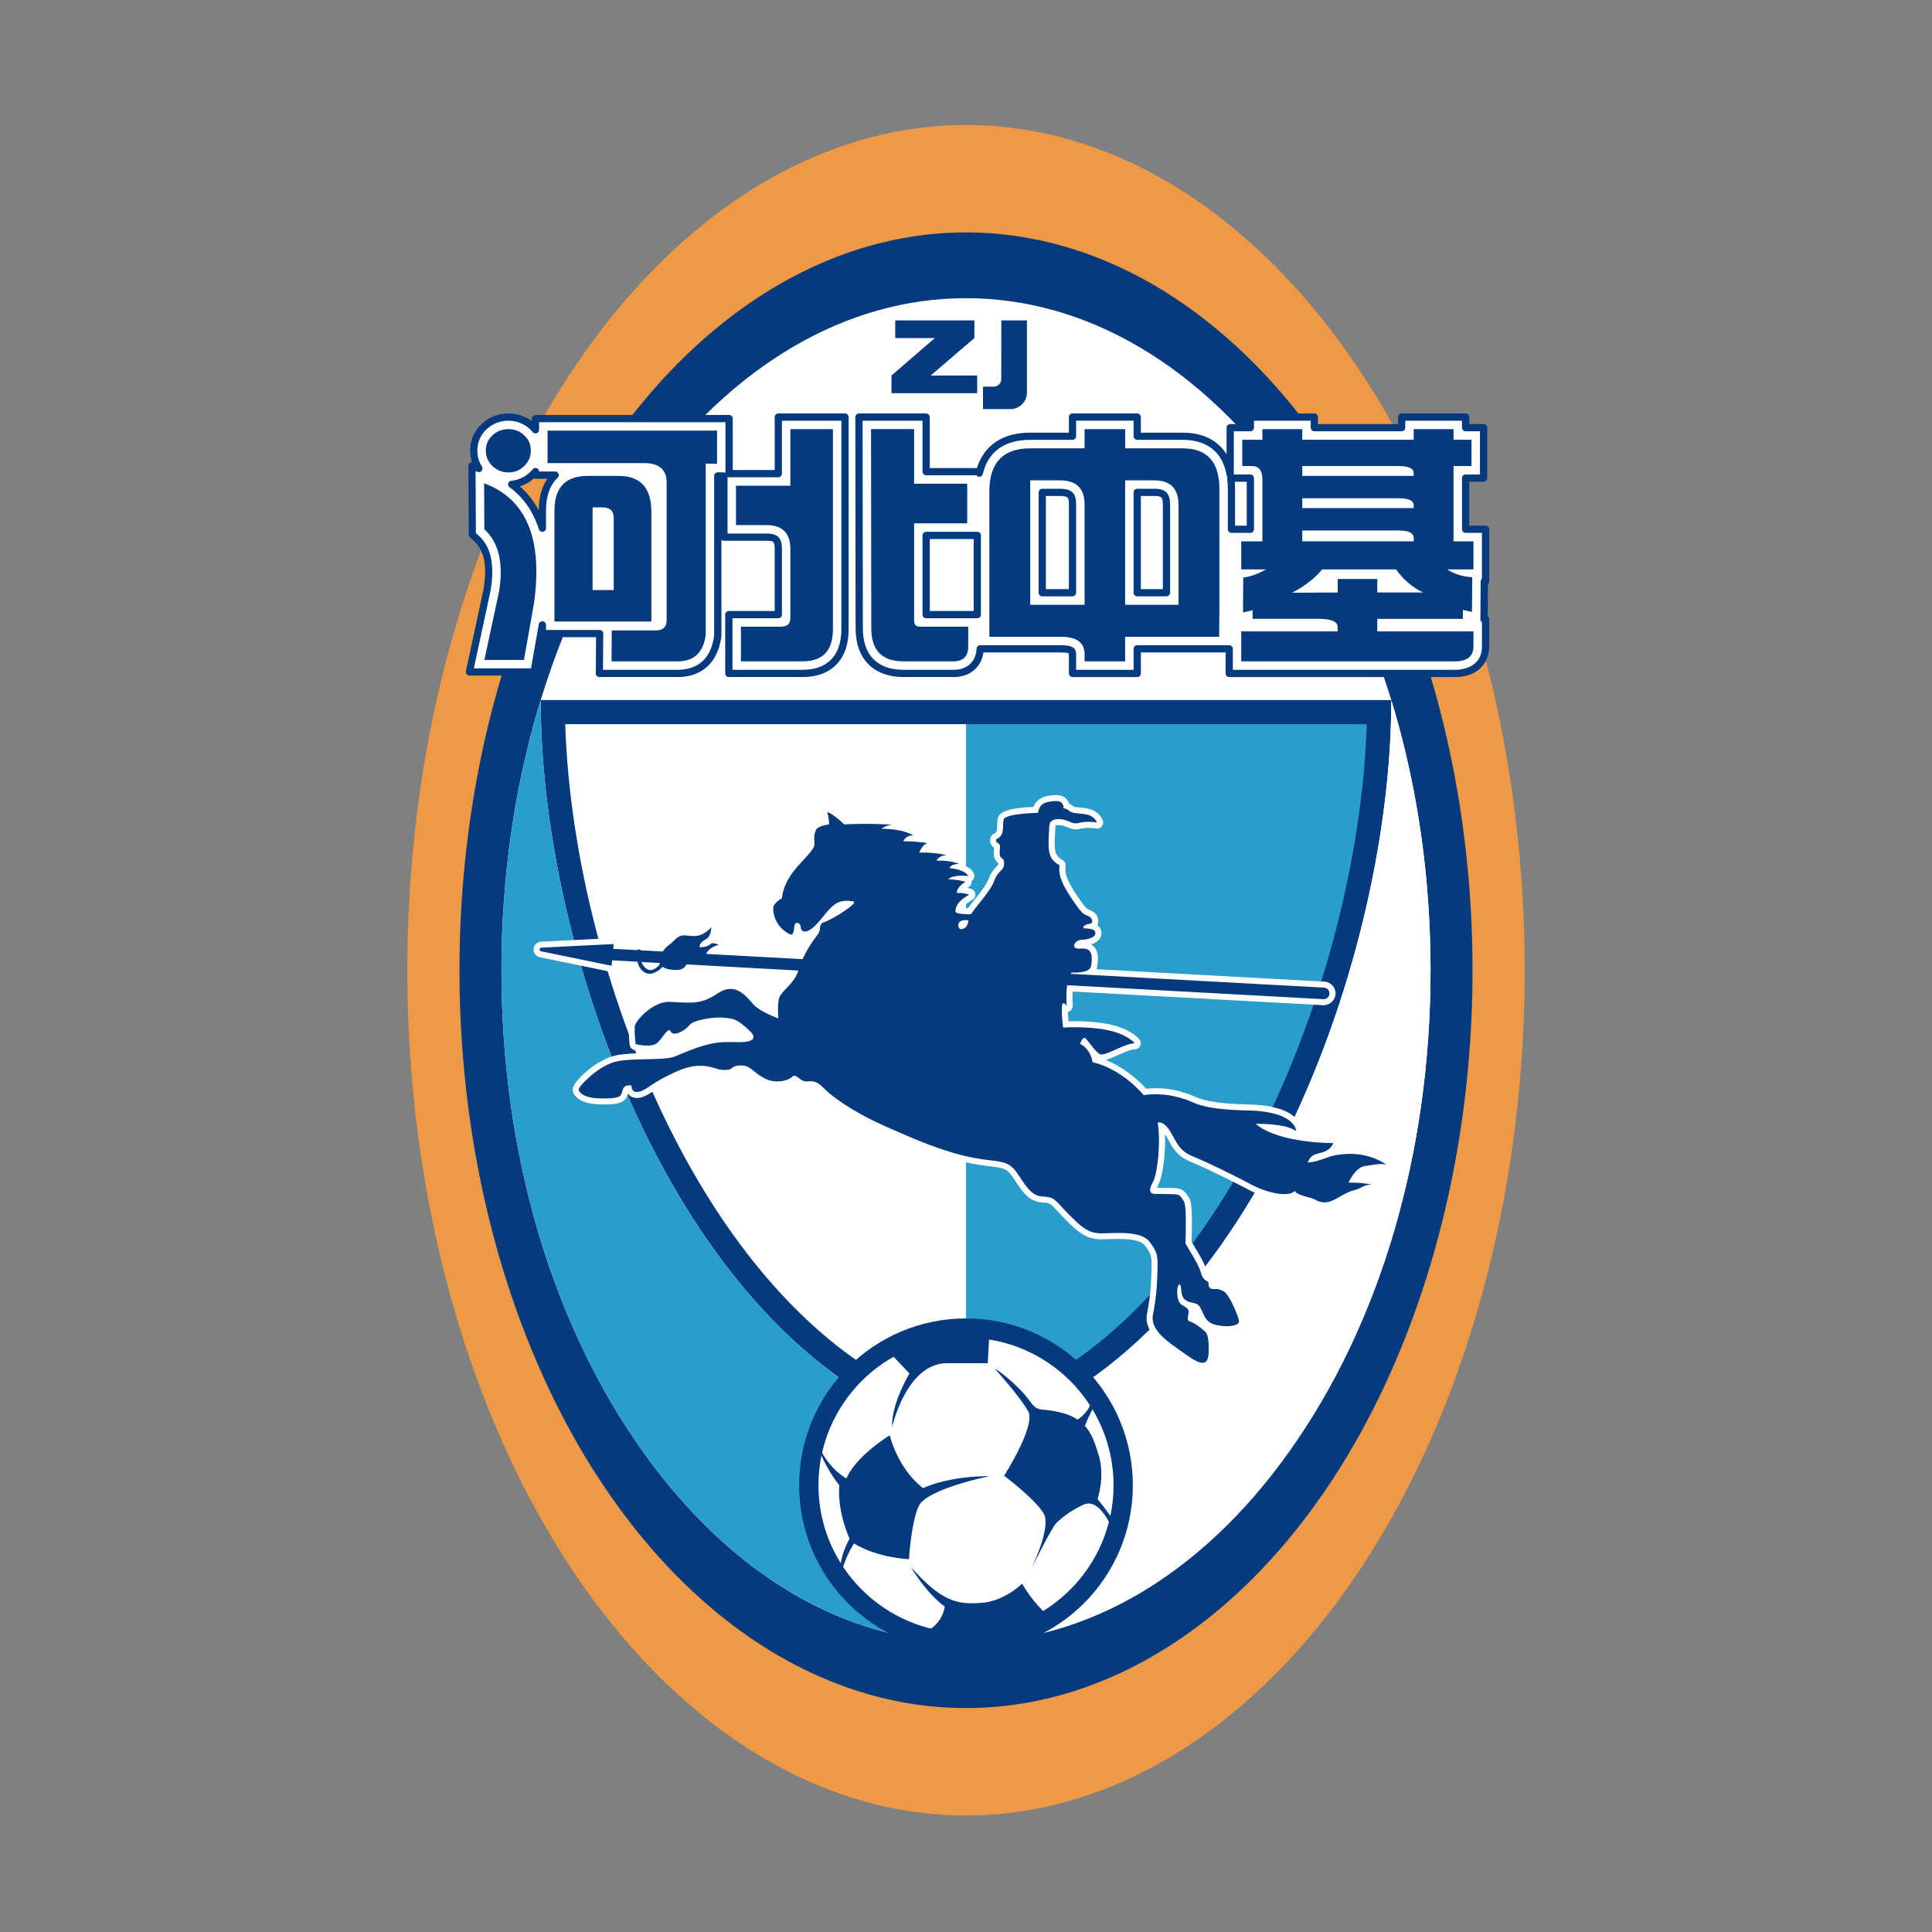 <?xml version="1.0" encoding="utf-8"?>
<!-- Created by @FCLOGO 2022-06-15 23:06:27 . https://fclogo.top/ -->
<!-- FOR PERSONAL USE ONLY NOT FOR COMMERCIAL USE -->
<svg version="1.1" xmlns="http://www.w3.org/2000/svg" xmlns:xlink="http://www.w3.org/1999/xlink" x="0px" y="0px"
	 viewBox="0 0 800 800" enable-background="new 0 0 800 800" xml:space="preserve">
<rect x="0" y="0" width="800" height="800" fill="#808080" stroke="none"/>
<g>
	<g>
		<g>
			<ellipse fill="#EE9946" cx="400" cy="401.76" rx="231.34" ry="350"/>
			<ellipse fill="#053A7E" cx="400" cy="401.76" rx="209.74" ry="305.52"/>
			<path fill="#FFFFFF" d="M400,680.05c-49.92,0-97.38-27.97-133.64-78.76c-37.86-53.03-58.72-123.89-58.72-199.53
				s20.85-146.5,58.72-199.53c36.27-50.79,83.73-78.76,133.64-78.76s97.38,27.97,133.64,78.76
				c37.86,53.03,58.72,123.89,58.72,199.53s-20.85,146.5-58.72,199.53C497.38,652.08,449.92,680.05,400,680.05z"/>
		</g>
		<g>
			<path fill="#053A7E" d="M400,289.88H223.89c0,110.63,62,276.75,176.11,305.32c114.11-28.57,176.11-194.69,176.11-305.32H400z"/>
			<path fill="#299DCC" d="M400,595.19c-114.1-28.56-176.09-194.64-176.11-305.27c-10.65,34.79-16.25,72.67-16.25,111.84
				c0,75.64,20.85,146.5,58.72,199.53c36.27,50.79,83.73,78.76,133.64,78.76V595.19z"/>
			<path fill="#FFFFFF" d="M400,299.86H234.04c1.78,54.93,17.95,117.31,44.03,168.94c15.26,30.22,33.18,55.46,53.25,75.04
				c21.14,20.62,44.24,34.41,68.68,41.03V299.86z"/>
			<path fill="#FFFFFF" d="M400,595.19c114.1-28.56,176.09-194.64,176.11-305.27c10.65,34.79,16.25,72.67,16.25,111.84
				c0,75.64-20.85,146.5-58.72,199.53c-36.27,50.79-83.73,78.76-133.64,78.76V595.19z"/>
			<path fill="#299DCC" d="M400,299.86h165.95C564.18,354.8,548,417.17,521.93,468.8c-15.26,30.22-33.18,55.46-53.25,75.04
				c-21.14,20.62-44.24,34.41-68.68,41.03V299.86z"/>
		</g>
	</g>
	<g>
		<path fill="#FFFFFF" d="M575.45,480.19c-0.28-0.21-6.95-5.16-17.06-4.89c-1.85,0.05-3.39,0.2-4.71,0.4
			c0.27-0.43,0.52-0.91,0.73-1.44c0.31-0.77,0.22-1.65-0.25-2.34c-0.47-0.69-1.21-1.08-2.09-1.09c-0.12,0-6.25,0.03-13.28-1.06
			c0.28-0.41,0.44-0.9,0.43-1.42c0-1.08-0.66-10.59-22.33-11.02c-15.58-0.31-20.03-2.28-22.97-3.58c-0.76-0.34-1.48-0.66-2.28-0.91
			l-0.22-0.07c-3.52-1.1-8.74-2.73-16.82-1.96c-2.23-2.46-8.34-8.56-16.79-11.91c1.47-0.37,3.17-1.13,5.13-2.01
			c2.37-1.06,5.32-2.38,6.99-2.41c0.95-0.01,1.8-0.56,2.21-1.41c0.41-0.85,0.3-1.86-0.28-2.61c-0.36-0.46-3.73-4.53-12.81-6.37
			c-6.23-1.27-13.09-1.3-16.61-1.21c-0.12-1.26-0.22-2.66-0.25-3.92c0.09-0.02,0.19-0.04,0.28-0.07c1.09-0.36,1.8-1.41,1.72-2.56
			c0-0.03-0.2-2.78-0.04-5.76l103.71,5.66c2.65,0.13,4.99-1.93,5.15-4.62c0.14-2.68-1.93-4.99-4.61-5.15l-94.33-5.14
			c0.13-0.35,0.23-0.74,0.28-1.16c0.32-2.5,0.76-5.93-1.39-8.17c-0.35-0.37-0.75-0.67-1.19-0.93c1.28-0.39,2.47-1,3.26-1.89
			c0.78-0.87,1.15-1.95,1.04-3.07c-0.16-1.47-0.82-2.4-1.68-3c0.17-0.33,0.29-0.7,0.35-1.09c0.33-2.08-1.06-4.23-3.3-5.11
			l-0.24-0.09c-1.26-0.49-1.68-0.65-5.73-6.72c-4.42-6.64-4.52-9.23-4.23-11.52c0.14-1.09-0.48-2.15-1.47-2.6
			c-0.02-0.01-2.15-0.99-2.68-3.12c-0.56-2.27-0.37-5.47-0.19-8.29c0.06-0.9,0.11-1.75,0.13-2.53c0-0.06,0.01-0.1,0.01-0.11
			c0.38-0.34,2.54-0.53,4.98,0.64c2.54,1.22,4.07,0.9,5.56,0.59c1.27-0.26,2.84-0.59,6.36-0.07c0.87,0.13,1.75-0.21,2.31-0.9
			c0.56-0.69,0.71-1.62,0.39-2.45c-0.15-0.39-1.54-3.8-5.63-4.77c-1.59-0.38-3.02-0.51-4.17-0.62c-0.87-0.08-1.77-0.16-2.14-0.32
			c-0.25-0.11-0.41-0.23-0.67-0.43c-0.33-0.26-0.75-0.59-1.35-0.86c-0.18-0.6-0.5-1.24-1.03-1.83c-0.77-0.85-2.24-1.84-4.87-1.68
			c-2.24,0.13-7.13,0.42-8.86,4.92c-13.86,0.44-14.51,3.61-14.77,4.84c-0.2,0.95-0.22,1.89-0.24,2.81
			c-0.06,2.47-0.24,2.97-1.19,3.35c-0.38,0.16-0.72,0.4-0.99,0.72c-0.24,0.28-0.98,1.33-0.71,2.79c0.13,0.68,0.52,1.62,1.63,2.41
			c-0.02,0.19-0.04,0.42-0.06,0.6c-0.1,0.85-0.21,1.9,0.04,3.01c0.35,1.54,1.23,2.29,1.72,2.67c0,0.09,0,0.2-0.01,0.36
			c-0.03,0.47-0.09,0.55-0.82,1.29c-0.87,0.88-2.18,2.22-3.13,4.91c-0.84,2.39-3.73,6.01-6.06,8.91c-0.97,1.22-1.86,2.32-2.55,3.28
			c-0.79-0.02-1.56-0.06-2.19-0.13c0.5-0.84,1.6-1.95,4.02-3.32c0.85-0.48,1.34-1.41,1.26-2.38c-0.08-0.97-0.72-1.81-1.64-2.14
			c-0.14-0.05-0.77-0.27-1.67-0.48c0.18-0.13,0.38-0.26,0.6-0.4c0.81-0.52,1.25-1.45,1.14-2.41c0-0.01,0-0.02,0-0.03
			c0.22-0.15,0.43-0.33,0.6-0.54c0.52-0.65,0.68-1.52,0.42-2.32c-0.2-0.62-0.96-2.19-3.69-3.44c0.02-0.06,0.04-0.12,0.05-0.18
			c0.27-1.15-0.3-2.34-1.37-2.84c-0.22-0.1-1.49-0.67-3.73-1.1c0.09-1.12-0.6-2.19-1.69-2.55c-0.13-0.04-2.45-0.81-6.85-1.13
			c0.33-0.43,0.53-0.97,0.53-1.54c-0.01-1.16-0.81-2.16-1.94-2.42c-0.08-0.02-1.35-0.3-3.92-0.54c0.06-0.8-0.28-1.6-0.93-2.12
			c-0.31-0.25-2.53-1.9-7.81-2.8c-0.12-1.19-1.08-2.14-2.3-2.24c-0.36-0.03-8.75-0.64-19.12-0.19c-1.74-1.62-5.12-4.5-7.52-4.98
			c-0.88-0.17-1.78,0.14-2.36,0.81c-0.59,0.67-0.77,1.61-0.48,2.46c0,0.01,0.31,0.92,0.51,2.2c-2,0.5-4.34,1.51-5.12,3.5
			c-0.86,2.19-1.01,3.37-0.79,6.02c0.1,1.16,0.11,1.25-6.08,8c-5.38,5.87-6.82,11.14-7.2,13.63c-1.42,0.97-3.42,2.69-3.7,4.88
			c-0.41,3.24,1.03,9.34,6.71,12.9c0.76,0.54,2.63,1.81,4.54,0.91c0.84-0.39,1.37-1.05,1.7-1.79c0.35,0.27,0.74,0.49,1.17,0.63
			c0.9,0.31,1.85,0.32,2.85,0.04c-1.16,1.63-2.57,3.77-3.95,6.56l-31.32-1.71c0.29-0.35,0.49-0.78,0.56-1.25
			c0.14-1.02-0.35-2.03-1.26-2.53c-0.45-0.25-1.47-0.76-2.64-0.96c0.74-1.58,0.92-3.28,0.84-4.4c-0.07-1.05-0.79-1.92-1.8-2.22
			c-1-0.29-2.1,0.08-2.72,0.92c-0.01,0.01-0.84,1.12-2.55,2.03c-1.5,0.8-2.73,0.71-5.6,0.42l-0.36-0.04
			c-3.39-0.34-5.33,1.57-6.75,2.97c-0.45,0.45-0.88,0.87-1.31,1.18c-0.81,0.6-1.79,1.37-2.67,2.43l-7.07-0.39
			c-1.26-0.56-2.26-0.45-2.98-0.16l-6.59-0.36c-0.08-0.5-0.3-0.97-0.66-1.35c-0.5-0.53-1.2-0.8-1.93-0.77l-29.94,1.5
			c-1.67,0.07-2.98,1.32-3.12,2.99c-0.14,1.66,0.95,3.12,2.59,3.46l29.22,6c0.7,0.14,1.42-0.02,1.99-0.44
			c0.54-0.4,0.89-0.99,0.99-1.64l6.4,0.35c1.61,3.88,4.81,5.2,7.26,5.08c1.91-0.09,3.97-1.19,5.43-2.38
			c1.17,0.43,2.86,0.79,5.24,0.81c0.02,0,0.03,0,0.04,0c2.92,0,4.49-1.14,5.43-2.23l41.18,2.25c-0.83,1.21-1.85,2.28-2.85,3.32
			c-1.74,1.82-3.38,3.54-3.83,5.85c-0.28,1.47-0.37,3.11-0.37,4.56c-2.31-1.07-4.74-2.44-5.85-3.68c-0.22-0.24-0.44-0.5-0.68-0.77
			c-2.81-3.24-8.66-9.97-17.17-4.28c-5.72,3.83-8.47,3.69-15.83,3.31c-1.01-0.05-2.09-0.11-3.26-0.16c-0.06,0-0.11,0-0.17,0
			c-7.93,0.22-16.24,8.92-16.38,12.81c-0.09,2.48,0.36,7.24,0.38,7.44c0.1,1.05,0.85,1.92,1.86,2.18c1.33,0.34,8.12,1.89,11.39-1.15
			c0.99-0.92,1.86-2.08,2.63-3.11c0.13-0.18,0.29-0.38,0.45-0.59c0.49,0.3,1.06,0.49,1.68,0.56c3.13,0.37,7.17-2.4,8.74-4.44
			c1.18-1.27,8.67-2.59,12.13-2.15c0.37,0.05,0.72,0.09,1.06,0.12c2.51,0.28,3.65,0.41,7.98,4.53c0.12,0.1,0.22,0.2,0.31,0.29
			c-0.68,0.12-1.78,0.23-3.52,0.19l-0.22-0.01c-7.62-0.17-11.82-0.27-26.35,5.99c-1.89,0.9-6.54,0.99-11.04,1.08
			c-4.15,0.08-8.43,0.16-12.18,0.81c-8.49,1.46-18.54,11.1-18.49,14.21c0.03,2.13,2.25,5.83,10.37,6.16
			c6.01,0.24,11.08,0.13,12.25-3.61c0.08-0.25,0.15-0.51,0.22-0.76c0-0.02,0.01-0.04,0.01-0.05c0.47,0.67,1.14,1.22,2.02,1.53
			c2.67,0.94,5.47-0.43,9.12-2.96c3.48-2.41,9.02-5.16,12.16-6.32c2.96-1.1,7.08-2.11,12.57-0.26c3.15,1.18,6.88,0.71,8.18-0.14
			c0.14-0.09,0.3-0.22,0.49-0.38c0.32-0.27,0.85-0.73,2.84-0.63c1.11,0.06,1.89,0.65,3.41,1.88c1.3,1.05,2.91,2.35,5.27,3.45
			c5.05,2.35,10.41,1.16,13.06-0.76c0.08,0.06,0.16,0.12,0.23,0.18c0.86,0.67,1.94,1.5,3.35,1.76c0.8,0.15,1.55,0.11,2.21,0.08
			c1.43-0.07,2.37-0.12,4.02,1.64c3.73,3.98,12.5,10.39,25.96,16.41c13.15,5.89,25.01,10.97,36.93,13.38c3.31,0.67,5.99,1,8.14,1.26
			c5.41,0.66,7.04,0.87,9.5,4.61c4.33,6.58,6.71,10.2,12.79,10.42c2.52,0.09,2.97,0.58,5.46,3.33c0.8,0.88,1.79,1.97,3.05,3.23
			c4.97,4.99,8.56,8.59,15.08,8.64c0.95,0.01,2.06-0.03,3.28-0.07c4.71-0.15,12.6-0.4,14.86,2.52c2.99,3.86,2.97,4.7,2.83,10.12
			l-0.02,0.7c-0.13,5.5-0.49,10.59-1.83,17.54c-1.46,7.64,6.4,13.12,12.14,17.12c0.56,0.39,1.1,0.77,1.62,1.14
			c3.28,2.34,6.42,4.57,9.21,4.57c0.73,0,1.43-0.15,2.11-0.5c2.88-1.46,2.95-5.38,2.97-6.67c0.08-4.97-0.4-7.44-1.37-9
			c2.89,1.06,9.74,1.75,12.58-0.67c1.08-0.93,1.55-2.23,1.29-3.59c-0.4-2.01-4.25-12.65-8-14.12c-0.47-0.19-0.76-0.32-0.97-0.43
			c-1.14-0.55-1.67-0.6-3.65-0.62c0-0.02,0-0.04,0-0.06l-0.02-0.23c-0.15-1.76-1.49-2.48-1.99-2.76c-0.37-0.2-0.76-0.41-1.17-1.88
			c-0.88-3.14-3.38-7.26-5.21-10.27c-0.41-0.68-0.8-1.32-1.07-1.8c0.01-0.22,0.01-0.47,0.02-0.74c0.34-12.91-0.12-16.02-1.14-17.49
			c-0.18-0.27-0.34-0.52-0.48-0.75c-1.09-1.77-2.29-3.24-5.87-3.32c-2.15-0.05-4.12-0.07-5.75-0.09l-1.18-0.01
			c0.12-0.29,0.29-0.66,0.55-1.13c1.96-3.52,3.14-13.3,2.81-21.11c0.51,0.8,0.96,1.62,1.43,2.49c1.69,3.14,3.61,6.7,8.99,8.9
			c6.04,2.47,17.83,8.22,23.94,11.53c5.32,2.88,14.02,5.76,19.16,3.7c1.16,0.69,2.89,1.3,5.38,1.95c1.4,0.33,2.03,0.65,2.69,1
			c1.25,0.65,2.31,1.11,4.69,1.15c2.67-0.01,5.24-1.43,7.74-2.86c1.55-0.88,3.15-1.8,4.38-2.08c1.96-0.44,3.19-1.07,4.17-1.58
			c1.03-0.53,1.65-0.85,2.98-0.93c1.25-0.08,2.25-1.07,2.34-2.33c0.08-1.25-0.77-2.37-2-2.62c-0.14-0.03-2.38-0.47-5.41-0.68
			c0.87-1.04,1.82-1.84,2.65-1.94c1.15-0.14,2.13-0.29,3.02-0.43c2.1-0.33,3.37-0.53,4.98-0.24c1.14,0.21,2.27-0.39,2.74-1.45
			C576.7,482.13,576.38,480.89,575.45,480.19z"/>
		<path fill="#053A7E" d="M565.19,482.83c3.92-0.47,5.93-1.17,8.75-0.64c0,0-6.14-4.64-15.49-4.39c-9.35,0.26-9.88,2.96-16.94,3.58
			c0,0,0.61-2.25,2.65-3.2c2.04-0.95,6.28-0.8,7.92-4.85c0,0-22.55,0.22-32.1-7.96c0,0,12.03-0.39,16.74,2.99
			c0,0-0.03-8.14-19.89-8.53c-19.85-0.39-22.45-3.51-25.95-4.6c-3.5-1.09-8.84-2.84-17.32-1.79c0,0-8.69-10.74-21.16-13.62
			c0,0-0.43-4.98-5.13-7.61c0,0,1.08-3.4,2.31-2.16c1.23,1.22,3.74,5.08,5.71,6.4c1.98,1.32,10.09-4.38,14.59-4.45
			c0,0-2.9-3.74-11.34-5.46c-8.45-1.72-18.32-1.06-18.32-1.06s-0.93-6.54-0.37-9.67c0,0,0.64-1.21,1.83,0.72
			c0,0-0.34-4.57,0.19-8.58l106.11,5.79c1.32,0.07,2.45-0.94,2.52-2.26c0.07-1.32-0.94-2.45-2.26-2.52l-104.92-5.72
			c0.15-0.21,0.29-0.4,0.46-0.56c0,0,7.62,0.65,8.06-2.83s0.85-7.48-4.23-7.07c-5.08,0.42-2.32-3.61,0.14-3.62
			c2.46-0.01,6-0.95,5.81-2.79c-0.2-1.85-2.13-1.77-4.15-1.92c-2.02-0.15,0.02-1.82,1.75-1.92c1.72-0.1,1.39-2.5-0.65-3.29
			s-2.47-0.75-7.15-7.76c-4.67-7.02-5.02-10.17-4.63-13.22c0,0-3.25-1.38-4.1-4.8c-0.85-3.42-0.25-8.17-0.13-11.52
			c0.12-3.35,4.92-3.38,8.56-1.64c3.63,1.74,3.48-0.84,11.2,0.3c0,0-0.96-2.53-3.87-3.22c-2.91-0.69-5.29-0.46-6.71-1.07
			c-1.42-0.6-1.52-1.48-3.33-1.6c0,0,0.53-3.25-3.47-3.01c-4,0.23-6.56,1.08-7.05,4.88c0,0-13.72,0.17-14.28,2.89
			c-0.56,2.71,0.67,6.51-2.94,7.97c0,0-0.76,0.92,0.74,1.76c1.49,0.84,0.25,3.08,0.66,4.9c0.41,1.81,1.97,0.9,1.77,3.76
			c-0.2,2.86-2.57,2.56-4.09,6.86c-1.52,4.3-7.81,10.87-9.63,13.85c0,0-6.44,0.14-6.43-1.14c0.01-1.29,0.17-3.84,5.7-6.97
			c0,0-2.76-1-5.05-0.65c0,0-0.71-2.01,3.49-4.69c0,0-2.31-0.78-7.08-1.07c0,0,1.21-1.93,8.2-1.36c0,0-0.81-2.51-7.77-3.24
			c0,0,0.72-1.83,4.08-1.72c0,0-3.34-1.55-9.45-1.37c0,0,1.27-2.4,4.29-2.18c0,0-3.84-1.3-11.41-1.14c0,0,1.24-3.38,3.39-3.9
			c0,0-3.12-0.72-10.01-0.8c0,0,0.98-2.6,4.16-2.36c0,0-3.4-2.73-13.22-2.82c0,0,2.12-1.55,4.49-1.67c0,0-9.06-0.67-19.88-0.13
			c0,0-4.71-4.61-7.06-5.07c0,0,0.83,2.35,0.79,5.08c0,0-4.72,0.52-5.44,2.36s-0.82,2.62-0.63,4.89c0.19,2.27-0.01,2.57-6.72,9.9
			c-6.72,7.33-6.69,13.42-6.69,13.42s-3.33,1.82-3.58,3.71c-0.24,1.89,0.41,7.27,5.62,10.51c2.21,1.57,2.78,0.84,3.01-2.18
			c0.22-3.02,2.65-1.91,2.73,0.03c0.08,1.93,2.56,3.48,7.6-2.5c5.04-5.99,7-9.59,14.11-8.26c2.5,0.53-8.08,7.12-11.87,8.56
			c-1.9,0.48-1.73,1.62-2.06,3.59c-0.26,1.6-3.91,4.77-7.04,11.78L292.46,395c0,0,0,0,0-0.01c0.55-1.75,2.86-3.19,5.11-3.71
			c0,0-2.25-1.25-3.15-0.48c-0.9,0.77-2.44,1.53-4.75,1.4c0,0-0.26-1.72,2.41-3.15c2.67-1.42,2.42-5.15,2.42-5.15
			s-1.08,1.54-3.41,2.78c-2.32,1.23-4.29,0.97-7.38,0.66c-3.09-0.31-4.29,2.18-6.33,3.68c-1.06,0.77-2.14,1.7-2.94,2.98l-9.14-0.5
			c0-0.03,0.01-0.06,0.01-0.1c-0.05,0-0.98-0.59-1.52,0.02l-9.86-0.53l0.19-1.98l-29.97,1.5c-0.9,0.04-1,1.32-0.12,1.5l29.22,6
			l0.22-2.26l10.5,0.58c0.02,0.07,0.03,0.14,0.05,0.22c0.97,3.68,3.41,4.85,5.24,4.77c1.83-0.09,4.3-1.81,5.09-2.94
			c0,0,1.33,1.35,5.71,1.37c2.77,0.01,3.56-1.24,4.25-2.3l46.26,2.53c-0.08,0.25-0.16,0.48-0.25,0.74
			c-1.97,5.32-7.21,7.85-7.85,11.19c-0.64,3.34-0.15,7.9-0.15,7.9s-7.57-2.68-10.38-5.82c-2.81-3.14-7.35-9.5-14.6-4.64
			c-7.26,4.85-10.57,4-20.58,3.57c-6.87,0.19-13.87,8.08-13.96,10.41c-0.09,2.35,0.37,7.11,0.37,7.11s6.63,1.7,9.06-0.55
			c2.42-2.26,4.52-6.91,5.52-4.64c1,2.26,5.92-0.31,7.72-2.65c1.8-2.34,10.83-3.54,14.41-3.08c3.58,0.46,4.96,0.1,10.4,5.29
			c2.88,2.61,2.73,5-4.95,4.83c-7.68-0.18-11.36-0.32-25.44,5.74c-4.27,2.02-15.82,0.71-23.86,2.09
			c-8.04,1.38-16.44,10.58-16.42,11.71c0.02,1.13,1.91,3.46,7.98,3.7c6.07,0.24,9.22-0.11,9.76-1.85c0.55-1.75,0.62-3.99,4.18-3.42
			c0,0-0.15,2.02,1.28,2.52c1.44,0.51,3.34-0.22,6.86-2.66c3.52-2.44,9.19-5.3,12.72-6.61c3.54-1.31,8.16-2.33,14.31-0.26
			c2.6,0.98,5.45,0.42,5.93,0.11c0.47-0.31,1.33-1.59,4.83-1.42c3.51,0.18,4.87,3.35,9.61,5.56c4.74,2.21,9.67,0.49,11.04-0.95
			c1.36-1.43,3.01,1.56,5,1.93c1.99,0.36,4.3-1.05,7.6,2.47s11.79,9.85,25.15,15.84c13.36,5.99,24.93,10.89,36.41,13.21
			c11.47,2.32,14.93,0.41,19.23,6.95c4.3,6.54,6.11,9.13,10.8,9.29c4.68,0.17,5.07,2.15,10.2,7.29c5.12,5.15,7.99,7.87,13.33,7.91
			c5.34,0.04,16.43-1.32,20.1,3.42c3.67,4.75,3.48,6.23,3.34,12.41c-0.15,6.18-0.58,11.26-1.87,17.95
			c-1.28,6.68,7.26,11.84,12.75,15.76c5.49,3.91,10.22,7.09,10.35-0.6c0.13-7.69-1.23-7.97-1.99-8.7c-0.76-0.73-3.87-3.17-5.84-3.75
			c-1.96-0.57,0.36-3.7-0.84-5.13c-1.21-1.44-3.04-1.35-3.83-3.49c-0.79-2.14-0.85-6.74,0.65-6.76c0.82,1.93,0,5.03,2.37,6.62
			c2.36,1.59,4.55,0.37,6.11,3.24c1.56,2.87,1.77,5.36,5.35,6.67c3.58,1.31,11.08,1.2,10.56-1.43s-4.32-11.44-6.46-12.27
			c-2.14-0.84-1.02-0.86-4.3-0.87c-1.83-0.07-1.82-1.44-1.92-2.57c-0.1-1.14-1.97-0.25-3.08-4.17c-1.1-3.92-5.5-10.33-6.39-12.14
			c0.06-2.96,0.56-15.66-0.67-17.41c-1.22-1.76-1.31-2.93-4.35-2.99c-3.04-0.07-5.71-0.08-7.58-0.11c-1.87-0.03-3.01-1.08-0.93-4.83
			c2.08-3.74,3.32-17.13,2.02-24.67c0,0,2.11-0.96,4.8,3.02c2.69,3.98,3.42,8.35,9.53,10.84c6.11,2.49,17.98,8.29,24.19,11.65
			c6.21,3.36,15.48,5.72,18.44,2.68c0,0-0.94,1.06,5.48,2.73c3.87,0.9,3.33,2.03,6.85,2.08c3.53,0.05,7.9-4.05,11.54-4.87
			c3.64-0.82,4.16-2.36,7.55-2.57c0,0-4.54-0.9-9.37-0.71C558.38,489.66,561.28,483.29,565.19,482.83z M269.79,401.67
			c-1.18,0.25-3.21-0.71-4.15-3.31l7.57,0.41c0,0,0,0.01,0.01,0.02C273.18,400.31,270.43,401.53,269.79,401.67z M400.98,381.07
			c0,0,0.01,3.33-2.93,3.69C396.55,384.95,395.29,380.36,400.98,381.07z"/>
	</g>
	<g>
		<g>
			<path fill="#FFFFFF" d="M322.28,196.13h-20.37v-22.82h-80.17v4.62c-0.39-0.47-0.82-0.93-1.29-1.36
				c-2.74-2.54-6.17-3.88-9.91-3.88c-3.81,0-7.27,1.34-10.01,3.88c-2.85,2.64-4.35,6.09-4.35,9.98c0,2.72,0.74,5.24,2.15,7.43
				l-2.9-1.07l0.15,28.45l1.62,1.48c4.72,4.3,6.19,11.35,4.47,21.54l-7.29,33.85h26.77l3.45-19.51v3.62h23.72l-0.13,16.5h32.79
				l0.05,0c9.13-0.19,14.87-5.64,16.15-15.34l0.04-0.33v-66.12l2.54,0.06v25.3h17.52c3.92,0,4.99,1.05,4.99,4.89v27.19H301.8v24.35
				h30.56c5.47,0,9.8-1.58,12.85-4.7c3.23-3.3,4.8-8.11,4.67-14.3v-87.14h-27.61V196.13z M224.59,211.31v7.42
				c-2.44-7.69-6.68-13.76-12.7-18.17c3.26-0.29,6.22-1.66,8.63-3.98c0.44-0.42,0.85-0.86,1.22-1.32v1.5h8.14
				C226.44,200.04,224.59,204.98,224.59,211.31z"/>
			<path fill="#FFFFFF" d="M615.13,240.76v-21.6h-8.25v-21.18h7.44v-20.89h-7.44v-4.38h-26.49v4.38h-36.15v-4.38h-26.49v4.38h-8.35
				v19.44c-0.78-4.37-2.48-7.92-5.1-10.57c-3.5-3.52-8.43-5.31-14.66-5.31H470.9v-7.95h-26.8v7.95h-17.52
				c-11.46,0-18.75,5.37-21.08,15.3v-0.63h-22v-22.61h-27.82l0.11,87.5c0,11.85,6.68,18.64,18.34,18.64h20.1
				c0.16,0,0.32,0.01,0.47,0.01c3.39,0,6.12-0.98,8.12-2.92c1.87-1.81,2.89-4.26,3.06-7.28h33.54c4.68,0,4.68,1.19,4.68,2.24v7.95
				h26.8v-10.19h38.09v10.19h93.41c6.16,0,12.74-2.94,12.74-11.21v-11.21h-0.63l0.11-15.68H615.13z M404.68,254.5H383.5v-32.79
				h21.18V254.5z M444.1,245.43h-12.52v-41.55h7.23c4.53,0,5.29,1.54,5.29,4.99V245.43z M483.01,245.43H470.9v-41.55h7.03
				c3.95,0,5.09,1.19,5.09,5.29V245.43z M517.75,219.15h-7.84v-16.47c0.01-1.66-0.09-3.23-0.28-4.71l8.09,0
				c0.02,0.19,0.03,0.43,0.03,0.71V219.15z"/>
		</g>
		<g>
			<path fill="#053A7E" d="M332.36,280.35H301.8c-0.83,0-1.5-0.67-1.5-1.5V254.5c0-0.83,0.67-1.5,1.5-1.5h18.98v-25.7
				c0-3.01-0.39-3.39-3.49-3.39h-17.52c-0.41,0-0.77-0.16-1.04-0.42v39.69c0,0.07,0,0.13-0.01,0.2l-0.04,0.33
				c-1.37,10.37-7.79,16.44-17.61,16.64l-32.88,0c-0.4,0-0.78-0.16-1.06-0.44c-0.28-0.28-0.44-0.67-0.43-1.07l0.12-14.99h-21.59
				l-2.59,14.65c-0.13,0.72-0.75,1.24-1.48,1.24h-26.77c-0.45,0-0.88-0.2-1.17-0.56c-0.28-0.35-0.39-0.81-0.3-1.26l7.29-33.85
				c1.62-9.59,0.31-16.19-4.01-20.12l-1.62-1.48c-0.31-0.28-0.49-0.68-0.49-1.1l-0.15-28.45c0-0.49,0.24-0.95,0.64-1.23
				c0.26-0.18,0.6-0.28,0.88-0.27c-0.51-1.54-0.77-3.16-0.77-4.86c0-4.32,1.67-8.15,4.83-11.08c3.02-2.8,6.84-4.28,11.03-4.28
				c3.59,0,6.91,1.12,9.7,3.24v-1.13c0-0.83,0.67-1.5,1.5-1.5h80.17c0.83,0,1.5,0.67,1.5,1.5v21.32h17.37v-21.93
				c0-0.83,0.67-1.5,1.5-1.5h27.61c0.83,0,1.5,0.67,1.5,1.5v87.14c0.13,6.58-1.58,11.75-5.1,15.35
				C342.94,278.62,338.26,280.35,332.36,280.35z M303.3,277.35h29.06c5.06,0,9.02-1.43,11.78-4.25c2.93-3,4.36-7.45,4.25-13.22
				l0-85.68h-24.61v21.93c0,0.83-0.67,1.5-1.5,1.5h-20.37c-0.23,0-0.45-0.05-0.65-0.15v23.44h16.03c4.73,0,6.49,1.73,6.49,6.38
				v27.19c0,0.83-0.67,1.5-1.5,1.5H303.3V277.35z M249.69,277.35h31.28c8.45-0.18,13.53-5.03,14.72-14.04l0.03-0.23v-66.02
				c0-0.4,0.16-0.79,0.45-1.07c0.29-0.28,0.66-0.45,1.08-0.43l2.54,0.06c0.22,0,0.43,0.06,0.61,0.15v-20.95h-77.17v3.13
				c0,0.63-0.4,1.19-0.99,1.41c-0.59,0.22-1.26,0.03-1.66-0.45c-0.35-0.42-0.74-0.83-1.16-1.22c-2.46-2.27-5.53-3.48-8.89-3.48
				c-3.43,0-6.54,1.2-9,3.48c-2.53,2.34-3.87,5.42-3.87,8.88c0,2.43,0.64,4.65,1.91,6.62c0.35,0.54,0.31,1.25-0.09,1.75
				c-0.4,0.5-1.08,0.69-1.69,0.47l-0.87-0.32l0.14,25.63l1.13,1.03c5.13,4.67,6.75,12.16,4.93,22.9l-6.91,32.1h23.66l3.23-18.27
				c0.14-0.76,0.83-1.3,1.61-1.23c0.77,0.07,1.37,0.72,1.37,1.49v2.12h22.22c0.4,0,0.78,0.16,1.06,0.44
				c0.28,0.28,0.44,0.67,0.43,1.07L249.69,277.35z M224.59,220.23c-0.64,0-1.23-0.42-1.43-1.04c-2.34-7.36-6.43-13.22-12.16-17.42
				c-0.5-0.37-0.72-1.01-0.56-1.61c0.17-0.6,0.69-1.03,1.31-1.09c2.9-0.26,5.57-1.5,7.73-3.57c0.39-0.38,0.76-0.78,1.1-1.19
				c0.4-0.49,1.07-0.68,1.66-0.47c0.6,0.21,1,0.78,1,1.41h6.64c0.61,0,1.16,0.37,1.39,0.94c0.23,0.57,0.09,1.22-0.36,1.64
				c-3.2,3.06-4.82,7.59-4.82,13.48v7.42c0,0.74-0.54,1.37-1.27,1.48C224.75,220.23,224.67,220.23,224.59,220.23z M215.31,201.4
				c3.14,2.78,5.74,6.09,7.78,9.9c0-5.2,1.22-9.64,3.56-13.05h-4.91c-0.24,0-0.46-0.05-0.66-0.15
				C219.38,199.62,217.43,200.73,215.31,201.4z"/>
			<path fill="#053A7E" d="M394.7,280.36c-0.17,0-0.34,0-0.51-0.01l-20.06,0c-12.42,0-19.84-7.53-19.84-20.14l-0.11-87.5
				c0-0.4,0.16-0.78,0.44-1.06c0.28-0.28,0.66-0.44,1.06-0.44h27.82c0.83,0,1.5,0.67,1.5,1.5v21.11h19.53
				c2.94-9.48,10.71-14.67,22.05-14.67h16.02v-6.45c0-0.83,0.67-1.5,1.5-1.5h26.8c0.83,0,1.5,0.67,1.5,1.5v6.45h17.24
				c6.64,0,11.92,1.93,15.72,5.75c0.96,0.96,1.81,2.04,2.54,3.24v-11.05c0-0.83,0.67-1.5,1.5-1.5h6.85v-2.88
				c0-0.83,0.67-1.5,1.5-1.5h26.49c0.83,0,1.5,0.67,1.5,1.5v2.88h33.16v-2.88c0-0.83,0.67-1.5,1.5-1.5h26.49
				c0.83,0,1.5,0.67,1.5,1.5v2.88h5.94c0.83,0,1.5,0.67,1.5,1.5v20.89c0,0.83-0.67,1.5-1.5,1.5h-5.94v18.18h6.75
				c0.83,0,1.5,0.67,1.5,1.5v21.6c0,0.46-0.21,0.87-0.53,1.14l-0.09,13.32c0.38,0.27,0.62,0.72,0.62,1.22v11.21
				c0,5.86-3.73,12.71-14.23,12.71h-93.41c-0.83,0-1.5-0.67-1.5-1.5v-8.69H472.4v8.69c0,0.83-0.67,1.5-1.5,1.5h-26.8
				c-0.83,0-1.5-0.67-1.5-1.5v-7.95c0-0.1,0-0.24-0.01-0.33c-0.17-0.1-0.87-0.41-3.18-0.41h-32.19c-0.41,2.78-1.54,5.08-3.37,6.85
				C401.58,279.23,398.49,280.36,394.7,280.36z M357.18,174.2l0.11,86c0,11.06,5.98,17.15,16.84,17.15h20.1
				c0.19,0,0.33,0.01,0.47,0.01c2.99,0,5.37-0.84,7.07-2.49c1.58-1.53,2.46-3.65,2.61-6.29c0.05-0.79,0.7-1.41,1.5-1.41h33.54
				c4.45,0,6.18,1.05,6.18,3.74v6.45h23.8v-8.69c0-0.83,0.67-1.5,1.5-1.5h38.09c0.83,0,1.5,0.67,1.5,1.5v8.69h91.91
				c2.64,0,11.24-0.7,11.24-9.71v-9.98c-0.07-0.05-0.14-0.11-0.2-0.17c-0.28-0.28-0.44-0.67-0.44-1.07l0.11-15.68
				c0-0.45,0.2-0.85,0.52-1.13v-18.97h-6.75c-0.83,0-1.5-0.67-1.5-1.5v-21.18c0-0.83,0.67-1.5,1.5-1.5h5.94v-17.89h-5.94
				c-0.83,0-1.5-0.67-1.5-1.5v-2.88h-23.49v2.88c0,0.83-0.67,1.5-1.5,1.5h-36.15c-0.83,0-1.5-0.67-1.5-1.5v-2.88h-23.49v2.88
				c0,0.83-0.67,1.5-1.5,1.5h-6.85v17.89l6.83,0c0.77,0,1.42,0.59,1.49,1.36c0.02,0.23,0.04,0.51,0.04,0.84v20.47
				c0,0.83-0.67,1.5-1.5,1.5h-7.84c-0.83,0-1.5-0.67-1.5-1.5v-16.47c0.01-1.55-0.08-3.02-0.27-4.52c-0.03-0.24,0-0.48,0.08-0.71
				c-0.15-0.19-0.26-0.41-0.3-0.67c-0.73-4.09-2.31-7.38-4.69-9.77c-3.21-3.23-7.78-4.87-13.59-4.87H470.9c-0.83,0-1.5-0.67-1.5-1.5
				v-6.45h-23.8v6.45c0,0.83-0.67,1.5-1.5,1.5h-17.52c-10.66,0-17.45,4.89-19.62,14.14c-0.17,0.74-0.87,1.23-1.63,1.15
				c-0.44-0.05-0.81-0.29-1.05-0.62H383.5c-0.83,0-1.5-0.67-1.5-1.5V174.2H357.18z M511.41,217.66h4.84v-18.18l-4.96,0
				c0.09,1.07,0.13,2.15,0.12,3.22V217.66z M404.68,256H383.5c-0.83,0-1.5-0.67-1.5-1.5v-32.79c0-0.83,0.67-1.5,1.5-1.5h21.18
				c0.83,0,1.5,0.67,1.5,1.5v32.79C406.18,255.33,405.51,256,404.68,256z M385,253h18.18v-29.8H385V253z M483.01,246.93H470.9
				c-0.83,0-1.5-0.67-1.5-1.5v-41.55c0-0.83,0.67-1.5,1.5-1.5h7.03c4.8,0,6.59,1.84,6.59,6.79v36.26
				C484.51,246.26,483.84,246.93,483.01,246.93z M472.4,243.94h9.12v-34.76c0-3.3-0.47-3.8-3.59-3.8h-5.53V243.94z M444.1,246.93
				h-12.52c-0.83,0-1.5-0.67-1.5-1.5v-41.55c0-0.83,0.67-1.5,1.5-1.5h7.23c5.66,0,6.79,2.48,6.79,6.49v36.56
				C445.6,246.26,444.93,246.93,444.1,246.93z M433.08,243.94h9.53v-35.07c0-2.71-0.16-3.49-3.8-3.49h-5.73V243.94z"/>
		</g>
		<g>
			<path fill="#053A7E" d="M216.96,273.25h-16.4l6.01-27.91c2.04-11.95,0.03-20.68-6.01-26.18l-0.1-19.05
				c17.45,6.45,24.34,22.95,20.68,49.5L216.96,273.25z M201.17,186.56c0-2.51,0.92-4.62,2.75-6.32c1.83-1.7,4.04-2.55,6.62-2.55
				c2.51,0,4.69,0.85,6.52,2.55c1.83,1.7,2.75,3.8,2.75,6.32c0,2.51-0.92,4.65-2.75,6.42c-1.83,1.77-4.01,2.65-6.52,2.65
				c-2.58,0-4.79-0.88-6.62-2.65C202.08,191.21,201.17,189.08,201.17,186.56z M292.23,262.86v-70.9l4.69,0.1v-6.82v-6.93h-15.18h-55
				v13.45h40.34c5.97,0.14,8.96,2.79,8.96,7.95v56.94c0.07,2.85-1.36,4.31-4.28,4.38h-18.44l-0.1,12.83h27.71
				C287.51,273.72,291.28,270.05,292.23,262.86z M229.59,257.36v-46.04c0-9.51,4.62-14.26,13.85-14.26h12.73
				c9.03,0,13.55,4.96,13.55,14.87v45.43H229.59z M245.38,244.32h8.76v-29.74c0-2.99-1.53-4.48-4.58-4.48h-4.18V244.32z"/>
			<path fill="#053A7E" d="M327.27,177.7h17.62v82.2c0.2,9.3-3.97,13.95-12.53,13.95H306.8v-14.36h16.81
				c1.36-0.07,2.34-0.44,2.95-1.12c0.47-0.61,0.71-1.46,0.71-2.55v-28.52c0-6.59-3.33-9.88-9.98-9.88h-12.53v-16.3h22.51V177.7z
				 M378.51,257.05c0,1.63,0.81,2.44,2.44,2.44h19.96v8.25c0,4.21-2.21,6.25-6.62,6.11h-20.17c-8.9,0-13.34-4.55-13.34-13.65
				l-0.1-82.51h17.83v22.61h22v16.4h-22V257.05z"/>
			<path fill="#053A7E" d="M504.82,263.67h-9.88H465.9v10.19H449.1v-2.95c0-4.82-3.23-7.23-9.68-7.23h-29.74v-6.72v-6.52v-47.37
				c0.14-11.61,5.77-17.42,16.91-17.42h22.51v-7.95h16.81v7.95h23.73c10.25,0,15.35,5.67,15.28,17.01v51.34L504.82,263.67z
				 M449.1,208.87c0-6.65-3.43-9.98-10.29-9.98h-12.22v51.54h22.51V208.87z M465.9,250.43h19.46h2.65v-41.25
				c0-6.86-3.36-10.29-10.08-10.29H465.9V250.43z"/>
			<path fill="#053A7E" d="M513.98,261.43h39.93v-1.73c0-2.31-2.61-3.46-7.84-3.46h-27.4v-3.57l-3.97,0.92l0.1-14.46
				c2.92-0.34,6.08-1.46,9.47-3.36h-10.29v-11.61h8.76v-25.47c0-3.8-1.43-5.7-4.28-5.7h-4.07v-10.9h8.35v-4.38h16.5v4.38h46.14
				v-4.38h16.5v4.38h7.44v10.9h-7.44v31.17h8.25v11.61h-10.9c2.85,1.9,6.32,2.99,10.39,3.26l-0.1,14.36l-3.77-0.81v3.67h-35.45v5.19
				h39.83v6.21c0,4.14-2.58,6.21-7.74,6.21h-88.42V261.43z M547.5,235.76c-2.85,3.53-6.99,6.76-12.43,9.68l18.84-0.1v-5.6h16.4v5.6
				h18.95c-4.48-2.17-8.22-5.36-11.2-9.57H547.5z M579.07,192.98h-39.83v4.07h46.14v-1.12
				C585.39,193.96,583.28,192.98,579.07,192.98z M579.28,206.32h-40.03v4.07h46.14v-1.12C585.39,207.31,583.35,206.32,579.28,206.32
				z M579.28,219.67h-40.03v4.48h46.14v-1.32C585.39,220.72,583.35,219.67,579.28,219.67z"/>
		</g>
	</g>
	<g>
		<polygon fill="#053A7E" points="385.37,155.5 403.47,139.98 403.47,132.67 370.7,132.67 370.7,139.98 387.09,139.98 369.15,155.5 
			369.15,162.81 404.63,162.81 404.63,155.5 		"/>
		<path fill="#053A7E" d="M414.62,132.67h10.61v29.87c0,3.79-3.07,6.87-6.87,6.87h-11.32v-9.3h4.42c1.73,0,3.14-1.4,3.14-3.14
			L414.62,132.67z"/>
	</g>
	<g>
		<circle fill="#053A7E" cx="400" cy="615.02" r="69.09"/>
		<path fill="#FFFFFF" d="M400,676.12c-33.69,0-61.1-27.41-61.1-61.1s27.41-61.1,61.1-61.1s61.1,27.41,61.1,61.1
			S433.69,676.12,400,676.12z"/>
		<g>
			<path fill="#053A7E" d="M367.77,559.42l8.8,9.3c0,0-7.64,12.79-7.14,22.09c0,0,5.92-26.35,22.75-26.35s16.83,0,16.83,0l0.78-14.5
				h-21.76L367.77,559.42z"/>
			<path fill="#053A7E" d="M368.43,594.3c0,0,2.99,13.45,13.78,21.92c0,0,9.8-4.98,27.57-4.98c0,0-26.24,5.31-29.4,12.46
				s-3.99,21.92-3.99,21.92s-12.46-0.33-22.75-6.48c0,0-4.98,7.14-5.98,16.61c0,0-1.16-9.47,4.15-18.6c0,0-5.2-10.88-4.26-22.13
				c0,0-7.37-8.93-9.69-19.22c0,0,2.99,10.63,12.62,16.44C350.49,612.24,353.15,604.1,368.43,594.3z"/>
			<path fill="#053A7E" d="M377.23,648.94c0,0,5.98,10.46,13.95,16.28c0,0-0.83,10.46-13.95,12.12l22.77,3.82l20.58-3.16l14.95-7.64
				c0,0-6.98-5.31-12.29-14.61c0,0-7.31,7.31-16.86,7.97S390.35,663.72,377.23,648.94z"/>
			<g>
				<path fill="#053A7E" d="M426.61,650.33c-0.45,0.89-0.71,1.43-0.71,1.43S426.17,651.23,426.61,650.33z"/>
				<path fill="#053A7E" d="M454.46,620.71c0,0,3.27-9.3,0.39-18.49c-1.39-4.44-2.68-8.57-5.63-11.81
					c2.03-5.05,5.19-10.77,5.19-10.77l-1.99-1.33c-0.8,5.12-3.77,7.97-6.24,9.49c-3.16-2.08-7.63-3.53-14.24-4.07
					c-4.98-0.55-3.66-2.49-10.19-8.97c-5.81-5.77-9.96-8.19-9.96-8.19s10.63,11.79,13.95,17.77c3.32,5.98-9.96,26.74-9.96,26.74
					s12.46,9.3,16.28,15.45c3.19,5.13-3.22,19.27-5.43,23.81c2.24-4.47,9.08-18,10.74-19.66c1.99-1.99,6.14-5.31,11.29-7.64
					c5.15-2.33,9.64,4.32,12.45,11.29l1.66-1.99C462.76,632.33,460.94,628.68,454.46,620.71z"/>
			</g>
		</g>
	</g>
</g>
<g>
</g>
<g>
</g>
<g>
</g>
<g>
</g>
<g>
</g>
<g>
</g>
<g>
</g>
<g>
</g>
<g>
</g>
<g>
</g>
<g>
</g>
</svg>
